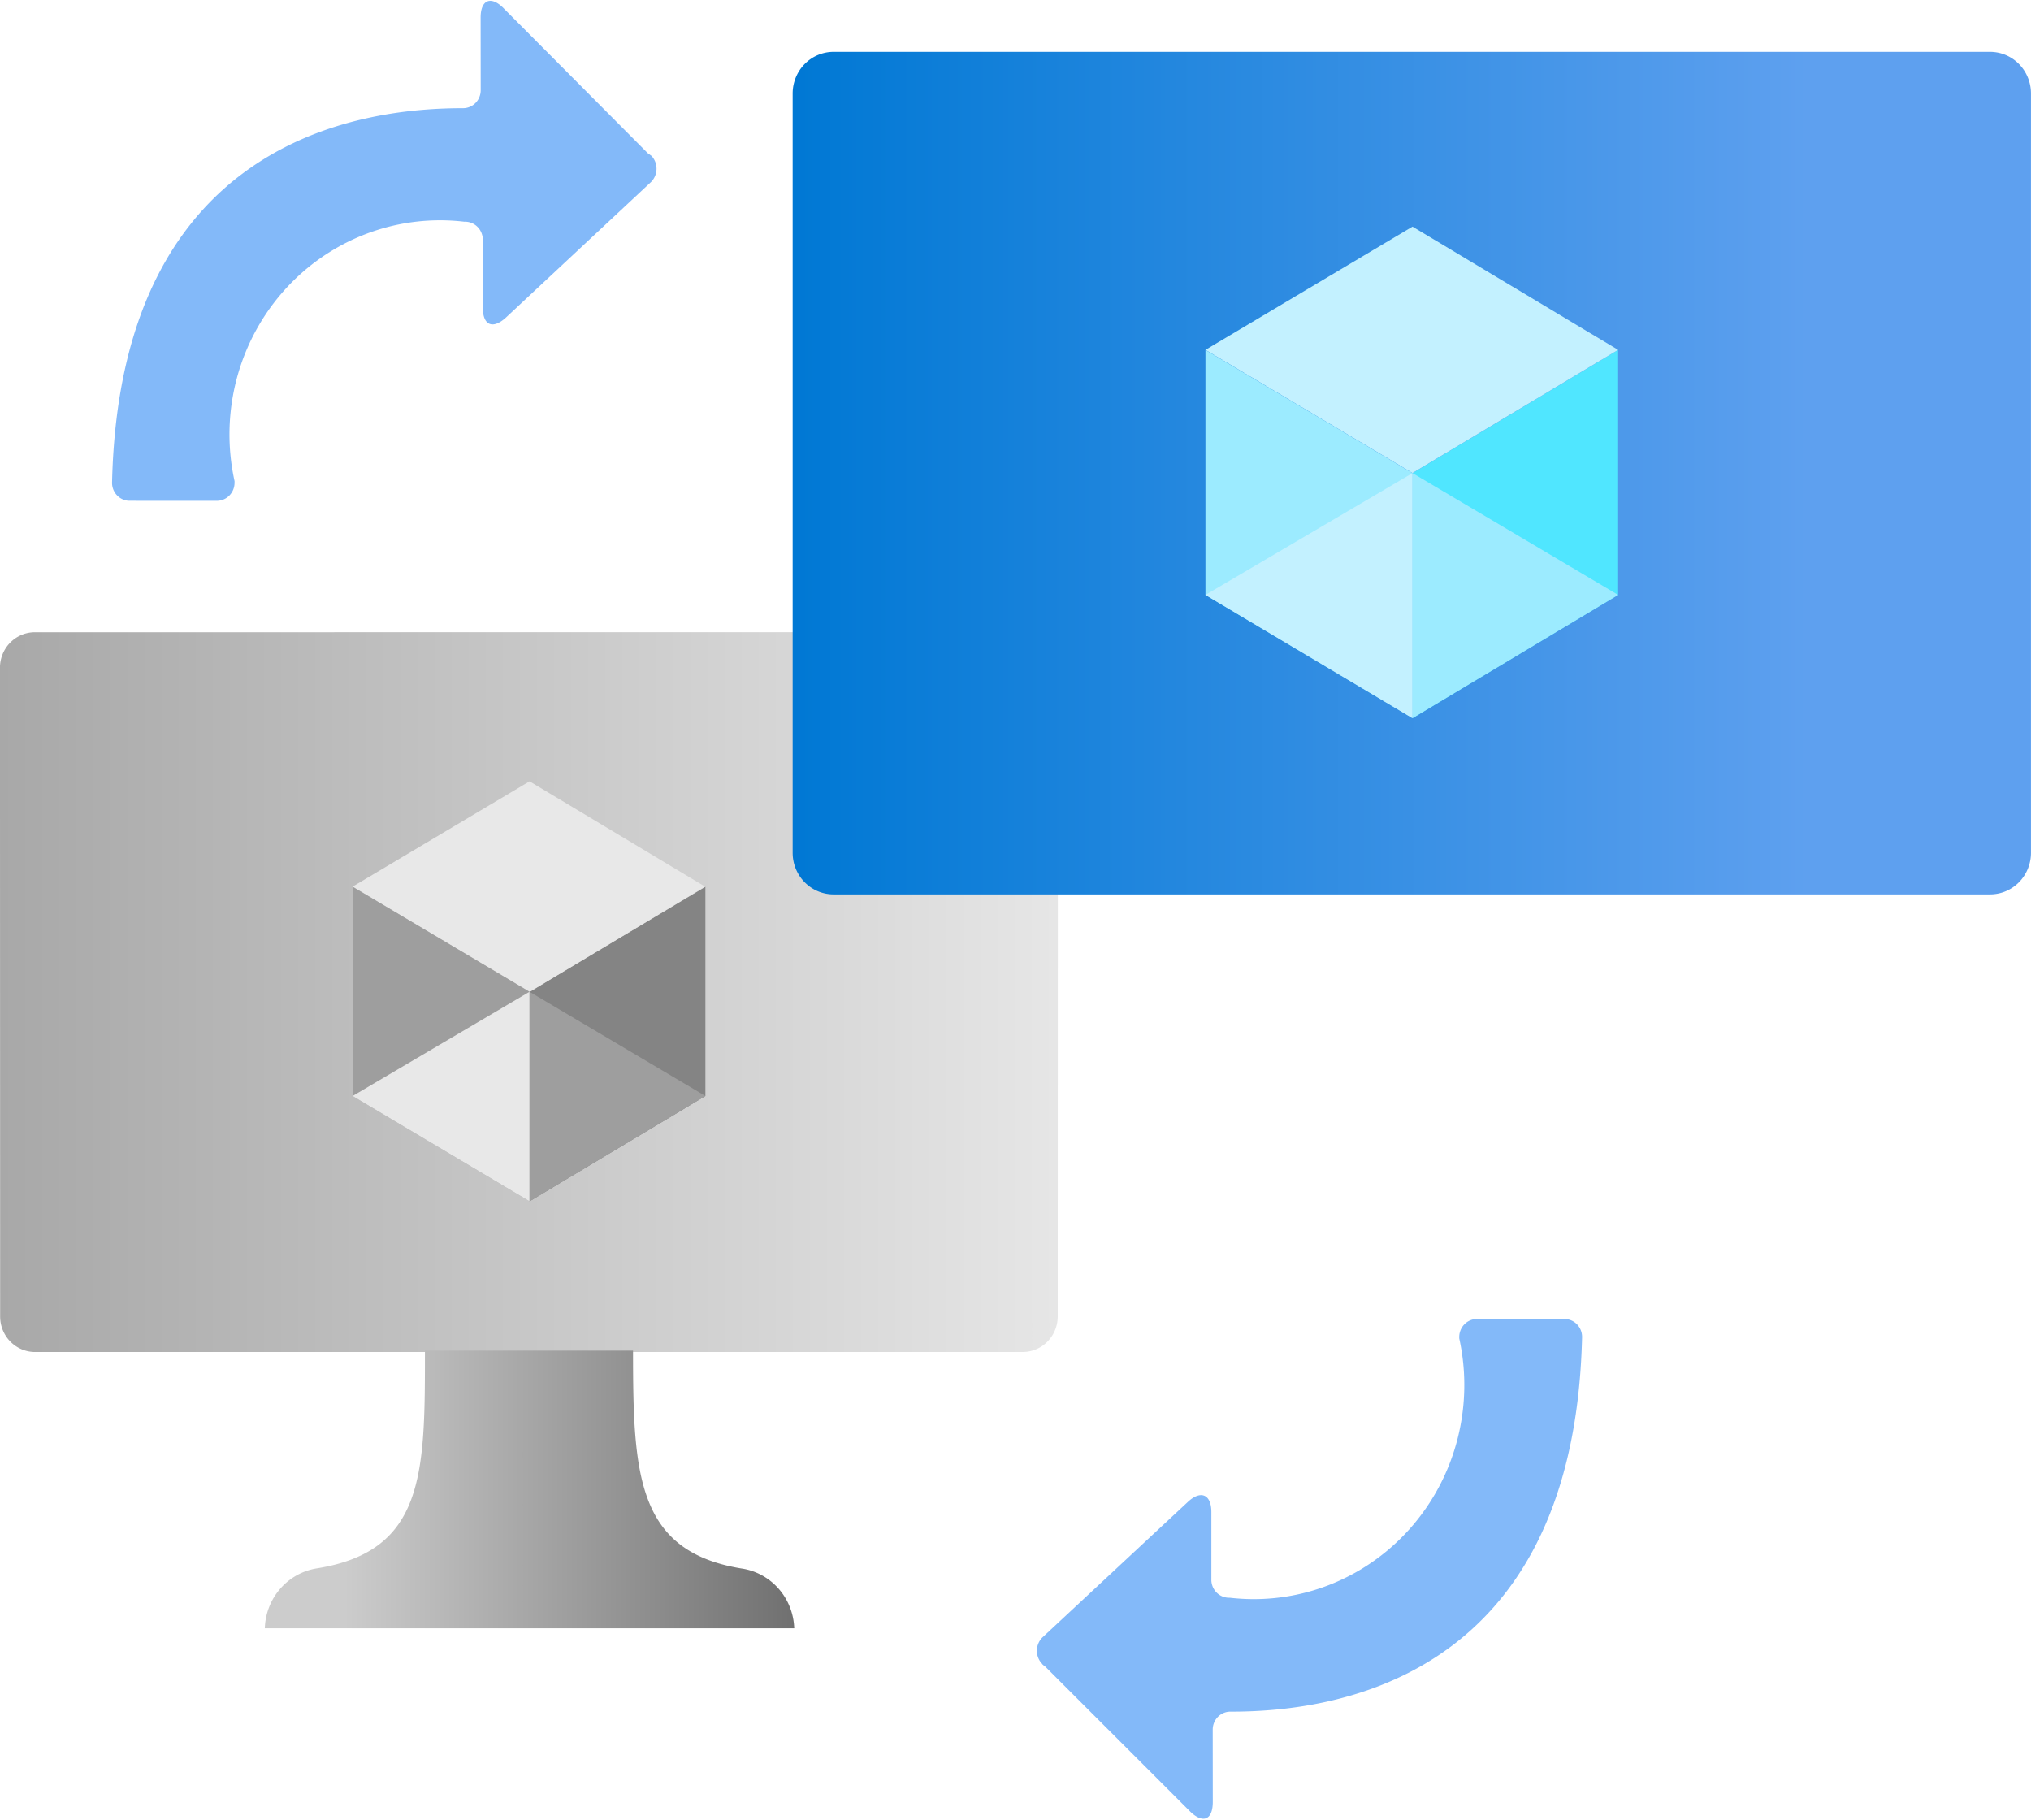 <?xml version="1.0" encoding="UTF-8" standalone="no"?>
<!-- Generated by Microsoft Visio, SVG Export Virtual Machine SQL High Availability.svg Page-1 -->

<svg
   xmlns:dc="http://purl.org/dc/elements/1.1/"
   xmlns:cc="http://creativecommons.org/ns#"
   xmlns:rdf="http://www.w3.org/1999/02/22-rdf-syntax-ns#"
   xmlns:svg="http://www.w3.org/2000/svg"
   xmlns="http://www.w3.org/2000/svg"
   xmlns:sodipodi="http://sodipodi.sourceforge.net/DTD/sodipodi-0.dtd"
   xmlns:inkscape="http://www.inkscape.org/namespaces/inkscape"
   width="0.787in"
   height="0.705in"
   viewBox="0 0 56.7 50.744"
   xml:space="preserve"
   class="st12"
   version="1.1"
   id="svg105"
   sodipodi:docname="Virtual Machine SQL High Availability.svg"
   style="font-size:12px;overflow:visible;color-interpolation-filters:sRGB;fill:none;fill-rule:evenodd;stroke-linecap:square;stroke-miterlimit:3"
   inkscape:version="0.92.5 (2060ec1f9f, 2020-04-08)"><sodipodi:namedview
   pagecolor="#ffffff"
   bordercolor="#666666"
   borderopacity="1"
   objecttolerance="10"
   gridtolerance="10"
   guidetolerance="10"
   inkscape:pageopacity="0"
   inkscape:pageshadow="2"
   inkscape:window-width="640"
   inkscape:window-height="480"
   id="namedview107"
   showgrid="false"
   inkscape:zoom="1.4886629"
   inkscape:cx="37.801251"
   inkscape:cy="33.724099"
   inkscape:window-x="0"
   inkscape:window-y="0"
   inkscape:window-maximized="0"
   inkscape:current-layer="svg105" />
	<style
   type="text/css"
   id="style2">
	<![CDATA[
		.st1 {fill:#83b9f9;stroke:none;stroke-linecap:butt;stroke-width:34}
		.st2 {fill:url(#grad0-8);stroke:none;stroke-linecap:butt;stroke-width:34}
		.st3 {fill:#848484;stroke:none;stroke-linecap:butt;stroke-width:34}
		.st4 {fill:#e8e8e8;stroke:none;stroke-linecap:butt;stroke-width:34}
		.st5 {fill:#9e9e9e;stroke:none;stroke-linecap:butt;stroke-width:34}
		.st6 {fill:url(#grad0-22);stroke:none;stroke-linecap:butt;stroke-width:34}
		.st7 {fill:url(#grad0-26);stroke:none;stroke-linecap:butt;stroke-width:34}
		.st8 {fill:#50e6ff;stroke:none;stroke-linecap:butt;stroke-width:34}
		.st9 {fill:#c3f1ff;stroke:none;stroke-linecap:butt;stroke-width:34}
		.st10 {fill:#9cebff;stroke:none;stroke-linecap:butt;stroke-width:34}
		.st11 {fill:none;stroke:none;stroke-linecap:butt;stroke-width:34}
		.st12 {fill:none;fill-rule:evenodd;font-size:12px;overflow:visible;stroke-linecap:square;stroke-miterlimit:3}
	]]>
	</style>

	<defs
   id="Patterns_And_Gradients">
		<linearGradient
   id="grad0-8"
   x1="-0.004"
   y1="119.796"
   x2="24.357"
   y2="119.796"
   gradientTransform="scale(1.212,0.825)"
   gradientUnits="userSpaceOnUse">
			<stop
   offset="0"
   stop-color="#a8a8a8"
   stop-opacity="1"
   id="stop4" />
			<stop
   offset="1"
   stop-color="#e6e6e6"
   stop-opacity="1"
   id="stop6" />
		</linearGradient>
		<linearGradient
   id="grad0-22"
   x1="0"
   y1="153.496"
   x2="10.703"
   y2="153.496"
   gradientTransform="scale(1.381,0.724)"
   gradientUnits="userSpaceOnUse">
			<stop
   offset="0.15"
   stop-color="#cccccc"
   stop-opacity="1"
   id="stop9" />
			<stop
   offset="1"
   stop-color="#707070"
   stop-opacity="1"
   id="stop11" />
		</linearGradient>
		<linearGradient
   id="grad0-26"
   x1="0"
   y1="115.635"
   x2="28.515"
   y2="115.635"
   gradientTransform="scale(1.212,0.825)"
   gradientUnits="userSpaceOnUse">
			<stop
   offset="0"
   stop-color="#0078d4"
   stop-opacity="1"
   id="stop14" />
			<stop
   offset="0.82"
   stop-color="#5ea0ef"
   stop-opacity="1"
   id="stop16" />
		</linearGradient>
	</defs>
	<g
   id="g103"
   transform="translate(-33.996,-33.999)">
		<title
   id="title20">Page-1</title>
		<g
   id="group10892-1"
   transform="translate(34,-34.016)">
			<title
   id="title22">Virtual Machine SQL High Availability.10892</title>
			<g
   id="group10893-2">
				<title
   id="title24">High_availability</title>
				<g
   id="shape10894-3"
   transform="translate(3.124)">
					<title
   id="title26">Sheet.10894</title>
					<path
   d="m 15.05,72.33 a 0.512,0.521 0 0 1 0,0.738 L 10.99,76.86 c -0.37,0.33 -0.64,0.21 -0.64,-0.29 V 74.66 A 0.495,0.504 -180 0 0 9.835,74.179 5.877,5.977 -180 0 0 3.42,81.42 c 0,0 0,0.03 0,0.05 A 0.495,0.504 0 0 1 2.925,81.971 L 0.47,81.97 A 0.492,0.501 0 0 1 7.86e-4,81.446 C 0.23,71.66 7.27,71.01 9.8,71.01 a 0.492,0.501 -180 0 0 0.492,-0.501 L 10.29,68.48 c 0,-0.49 0.28,-0.61 0.62,-0.28 l 4.05,4.07 a 0.515,0.524 0 0 1 0.089,0.067 z m 10.92,42.11 a 0.512,0.521 0 0 1 0,-0.738 L 30.03,109.92 c 0.36,-0.34 0.66,-0.22 0.66,0.28 v 1.91 a 0.495,0.504 -180 0 0 0.515,0.481 A 5.877,5.977 -180 0 0 37.61,105.35 c 0,0 0,-0.03 0,-0.04 a 0.495,0.504 0 0 1 0.495,-0.501 L 40.57,104.81 a 0.492,0.501 0 0 1 0.469,0.524 C 40.8,115.11 33.77,115.77 31.25,115.77 h -0.03 a 0.492,0.501 -180 0 0 -0.492,0.501 L 30.73,118.29 c 0,0.5 -0.27,0.61 -0.62,0.28 l -4.06,-4.06 a 0.515,0.524 0 0 1 -0.082,-0.067 z"
   class="st1"
   id="path28"
   inkscape:connector-curvature="0"
   style="fill:#83b9f9;stroke:none;stroke-width:34;stroke-linecap:butt" />
				</g>
				<g
   id="shape10895-5"
   transform="translate(0,-13.17)">
					<title
   id="title31">Sheet.10895</title>
					<path
   d="m 0,117.91 a 0.975,0.991 -180 0 0 0.975,0.991 L 28.55,118.9 a 0.975,0.991 -180 0 0 0.975,-0.991 L 29.53,99.8 A 0.975,0.991 -180 0 0 28.555,98.809 L 0.97,98.81 a 0.975,0.991 -180 0 0 -0.975,0.991 z"
   class="st2"
   id="path33"
   inkscape:connector-curvature="0"
   style="fill:url(#grad0-8);stroke:none;stroke-width:34;stroke-linecap:butt" />
				</g>
				<g
   id="shape10896-9"
   transform="translate(14.779,-17.375)">
					<title
   id="title36">Sheet.10896</title>
					<path
   d="m 4.91,110.12 v 5.84 L 0,118.9 v -5.85 z"
   class="st3"
   id="path38"
   inkscape:connector-curvature="0"
   style="fill:#848484;stroke:none;stroke-width:34;stroke-linecap:butt" />
				</g>
				<g
   id="shape10897-11"
   transform="translate(9.84,-23.219)">
					<title
   id="title41">Sheet.10897</title>
					<path
   d="M 9.84,115.96 4.94,118.9 0,115.96 4.94,113.02 Z"
   class="st4"
   id="path43"
   inkscape:connector-curvature="0"
   style="fill:#e8e8e8;stroke:none;stroke-width:34;stroke-linecap:butt" />
				</g>
				<g
   id="shape10898-13"
   transform="translate(9.84,-17.375)">
					<title
   id="title46">Sheet.10898</title>
					<path
   d="m 4.94,113.05 v 5.85 L 0,115.96 v -5.84 z"
   class="st5"
   id="path48"
   inkscape:connector-curvature="0"
   style="fill:#9e9e9e;stroke:none;stroke-width:34;stroke-linecap:butt" />
				</g>
				<g
   id="shape10899-15"
   transform="translate(9.84,-17.375)">
					<title
   id="title51">Sheet.10899</title>
					<path
   d="m 0,115.96 4.94,-2.91 v 5.85 z"
   class="st4"
   id="path53"
   inkscape:connector-curvature="0"
   style="fill:#e8e8e8;stroke:none;stroke-width:34;stroke-linecap:butt" />
				</g>
				<g
   id="shape10900-17"
   transform="translate(14.779,-17.375)">
					<title
   id="title56">Sheet.10900</title>
					<path
   d="M 4.91,115.96 0,113.05 v 5.85 z"
   class="st5"
   id="path58"
   inkscape:connector-curvature="0"
   style="fill:#9e9e9e;stroke:none;stroke-width:34;stroke-linecap:butt" />
				</g>
				<g
   id="shape10901-19"
   transform="translate(7.389,-5.457)">
					<title
   id="title61">Sheet.10901</title>
					<path
   d="m 13.3,117.23 c -2.92,-0.48 -3.02,-2.63 -3.02,-6.08 H 4.47 c 0,3.42 0,5.6 -3.03,6.08 A 1.716,1.746 -180 0 0 0,118.9 h 14.78 a 1.716,1.746 -180 0 0 -1.48,-1.67 z"
   class="st6"
   id="path63"
   inkscape:connector-curvature="0"
   style="fill:url(#grad0-22);stroke:none;stroke-width:34;stroke-linecap:butt" />
				</g>
				<g
   id="shape10902-23"
   transform="translate(22.125,-25.942)">
					<title
   id="title66">Sheet.10902</title>
					<path
   d="m 0,117.74 a 1.142,1.161 -180 0 0 1.14,1.16 h 32.29 a 1.142,1.161 -180 0 0 1.14,-1.16 V 96.54 A 1.142,1.161 -180 0 0 33.43,95.38 H 1.14 A 1.142,1.161 -180 0 0 0,96.54 Z"
   class="st7"
   id="path68"
   inkscape:connector-curvature="0"
   style="fill:url(#grad0-26);stroke:none;stroke-width:34;stroke-linecap:butt" />
				</g>
				<g
   id="shape10903-27"
   transform="translate(39.43,-30.862)">
					<title
   id="title71">Sheet.10903</title>
					<path
   d="m 5.74,108.62 v 6.84 L 0,118.9 v -6.84 z"
   class="st8"
   id="path73"
   inkscape:connector-curvature="0"
   style="fill:#50e6ff;stroke:none;stroke-width:34;stroke-linecap:butt" />
				</g>
				<g
   id="shape10904-29"
   transform="translate(33.649,-37.704)">
					<title
   id="title76">Sheet.10904</title>
					<path
   d="M 11.52,115.46 5.78,118.9 0,115.46 5.78,112.02 Z"
   class="st9"
   id="path78"
   inkscape:connector-curvature="0"
   style="fill:#c3f1ff;stroke:none;stroke-width:34;stroke-linecap:butt" />
				</g>
				<g
   id="shape10905-31"
   transform="translate(33.649,-30.862)">
					<title
   id="title81">Sheet.10905</title>
					<path
   d="m 5.78,112.06 v 6.84 L 0,115.46 v -6.84 z"
   class="st10"
   id="path83"
   inkscape:connector-curvature="0"
   style="fill:#9cebff;stroke:none;stroke-width:34;stroke-linecap:butt" />
				</g>
				<g
   id="shape10906-33"
   transform="translate(33.649,-30.862)">
					<title
   id="title86">Sheet.10906</title>
					<path
   d="m 0,115.46 5.78,-3.4 v 6.84 z"
   class="st9"
   id="path88"
   inkscape:connector-curvature="0"
   style="fill:#c3f1ff;stroke:none;stroke-width:34;stroke-linecap:butt" />
				</g>
				<g
   id="shape10907-35"
   transform="translate(39.43,-30.862)">
					<title
   id="title91">Sheet.10907</title>
					<path
   d="M 5.74,115.46 0,112.06 v 6.84 z"
   class="st10"
   id="path93"
   inkscape:connector-curvature="0"
   style="fill:#9cebff;stroke:none;stroke-width:34;stroke-linecap:butt" />
				</g>
				<g
   id="shape10908-37"
   transform="translate(30.778,-16.901)">
					<title
   id="title96">Sheet.10908</title>
					<path
   d="m 15.57,116.94 c -3.42,-0.56 -3.54,-3.08 -3.54,-7.12 h -6.8 c 0,4 0,6.56 -3.54,7.12 A 2.005,2.039 -180 0 0 0,118.9 h 17.3 a 2.008,2.043 -180 0 0 -1.73,-1.96 z"
   class="st11"
   id="path98"
   inkscape:connector-curvature="0"
   style="fill:none;stroke:none;stroke-width:34;stroke-linecap:butt" />
				</g>
			</g>
		</g>
	</g>
</svg>